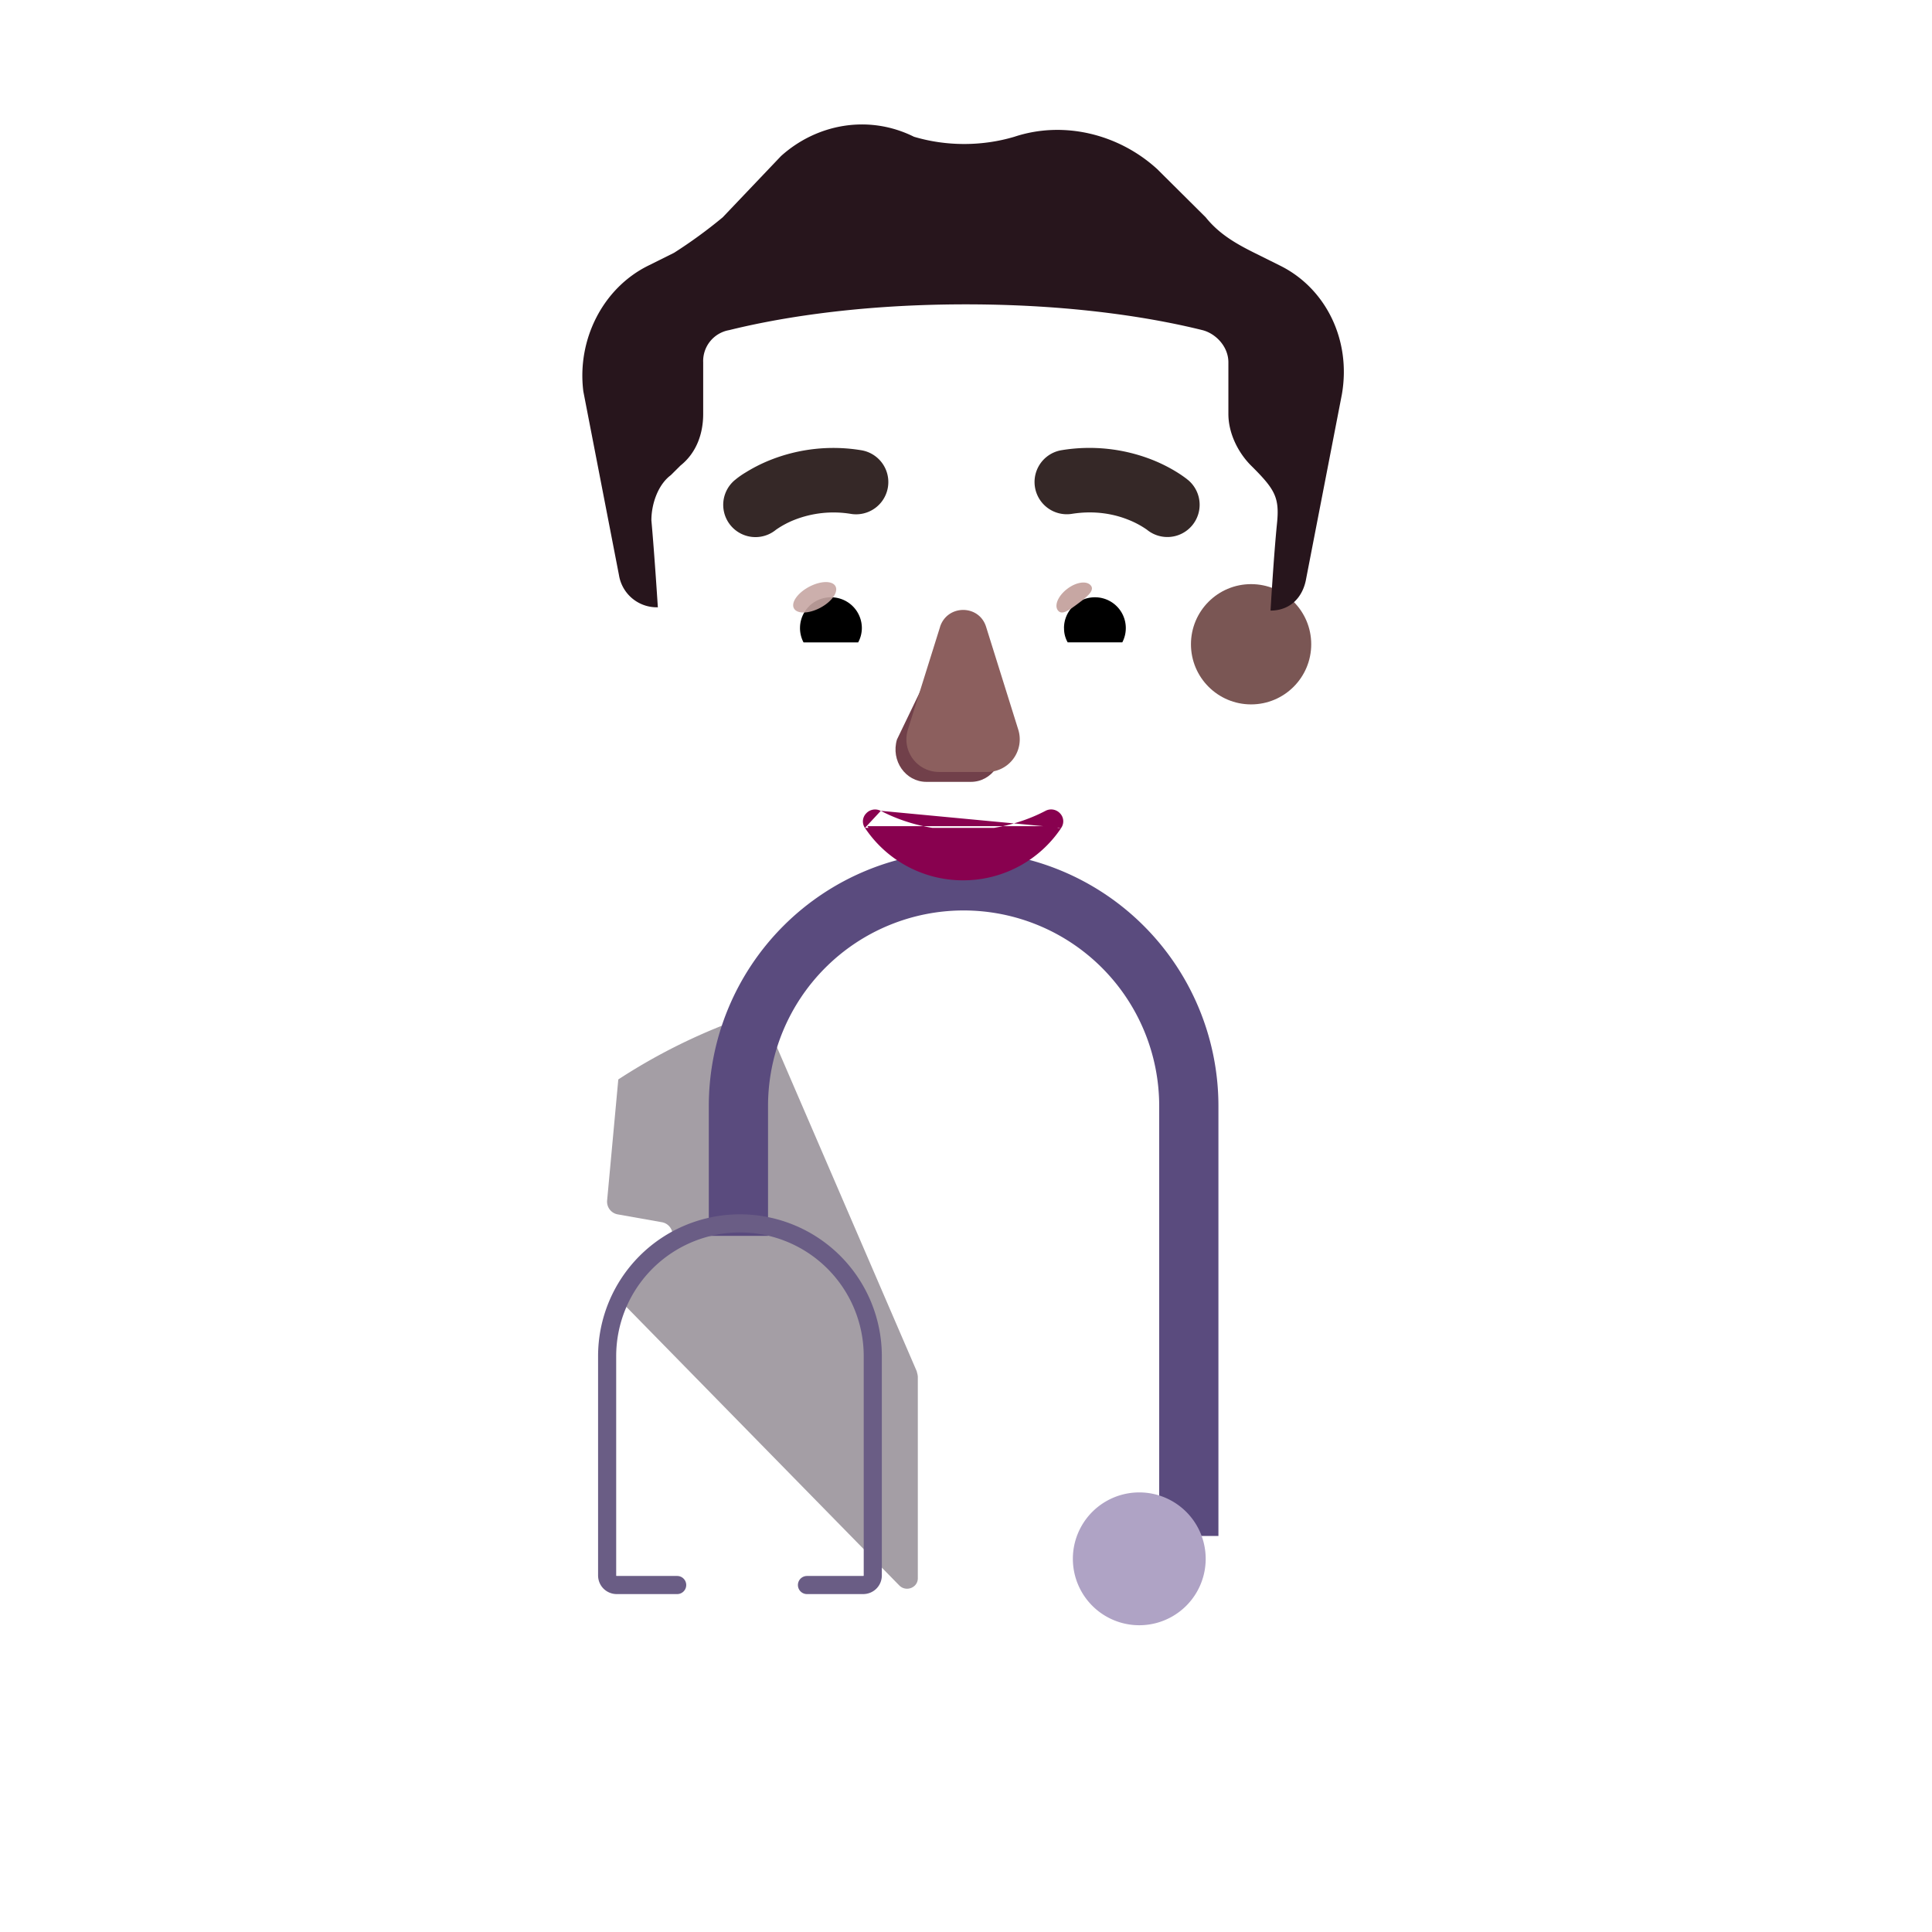 <svg xmlns="http://www.w3.org/2000/svg" width="3em" height="3em" viewBox="0 0 32 32"><g fill="none"><path fill="url(#)" d="M16.012 15.37c-2.74 0-5.3 1.06-7.21 2.84v11.75h14.38V18.18a10.54 10.54 0 0 0-7.17-2.81"/><path fill="url(#)" d="M16.012 15.37c-2.74 0-5.3 1.06-7.21 2.84v11.75h14.38V18.18a10.54 10.54 0 0 0-7.17-2.81"/><path fill="url(#)" d="M16.012 15.37c-2.74 0-5.3 1.06-7.21 2.84v11.75h14.38V18.18a10.54 10.54 0 0 0-7.17-2.81"/><path fill="url(#)" d="M16.012 15.37c-2.74 0-5.3 1.06-7.21 2.84v11.75h14.38V18.18a10.54 10.54 0 0 0-7.17-2.81"/><path fill="url(#)" d="M16.012 15.37c-2.74 0-5.3 1.06-7.21 2.84v11.75h14.38V18.18a10.54 10.54 0 0 0-7.17-2.81"/><path fill="url(#)" d="M16.012 15.37c-2.74 0-5.3 1.06-7.21 2.84v11.75h14.38V18.18a10.54 10.54 0 0 0-7.17-2.81"/><path fill="url(#)" d="M16.012 15.37c-2.74 0-5.3 1.06-7.21 2.84v11.75h14.38V18.18a10.54 10.54 0 0 0-7.17-2.81"/><path fill="url(#)" d="M16.38 15.37c.25.01.51.03.77.05c-.26-.02-.51-.04-.77-.05"/><path fill="url(#)" d="M16.05 15.37h-.04c.1 0 .19 0 .29.01c-.08-.01-.17-.01-.25-.01"/><path fill="url(#)" d="m5.952 22.73l-.03.08c-.52 1.65-.79 3.36-.79 5.09v2.06h3.67V18.21a10.56 10.56 0 0 0-2.85 4.52"/><path fill="url(#)" d="m5.952 22.73l-.03.08c-.52 1.65-.79 3.36-.79 5.09v2.06h3.67V18.21a10.56 10.56 0 0 0-2.85 4.52"/><path fill="url(#)" d="m5.952 22.73l-.03.08c-.52 1.65-.79 3.36-.79 5.09v2.06h3.67V18.21a10.56 10.56 0 0 0-2.85 4.52"/><path fill="url(#)" d="M26.852 27.93c.01-1.75-.25-3.49-.77-5.16c-.56-1.8-1.58-3.37-2.9-4.59v11.78h3.65z"/><path fill="url(#)" d="M26.852 27.93c.01-1.75-.25-3.49-.77-5.16c-.56-1.8-1.58-3.37-2.9-4.59v11.78h3.65z"/><path fill="url(#)" d="M26.852 27.93c.01-1.75-.25-3.49-.77-5.16c-.56-1.8-1.58-3.37-2.9-4.59v11.78h3.65z"/><path fill="url(#)" d="M16.518 22.474c0-.04-.01-.203 0-.243l2.663-6.291c.01-.03.03-.06.04-.08c-1.01-.32-2.08-.49-3.18-.49c-1.11 0-2.19.18-3.21.5c.01.02.03.05.04.07l2.64 6.361c.01.03.054.05.054.09l.056 3.599h.01v3.97h.79v-3.97l.078-3.415z"/><path fill="url(#)" d="M16.518 22.474c0-.04-.01-.203 0-.243l2.663-6.291c.01-.03.03-.06.04-.08c-1.01-.32-2.08-.49-3.18-.49c-1.11 0-2.19.18-3.21.5c.01.02.03.05.04.07l2.64 6.361c.01.03.054.05.054.09l.056 3.599h.01v3.97h.79v-3.97l.078-3.415z"/><path fill="url(#)" d="M16.38 15.37c.25.01.51.03.77.05c-.26-.02-.51-.04-.77-.05"/><path fill="url(#)" d="M16.05 15.37h-.04c.1 0 .19 0 .29.01c-.08-.01-.17-.01-.25-.01"/><g filter="url(#)"><path fill="#A49EA5" d="m10.232 20.114l.732.13a.213.213 0 0 1 .121.352l-.705.77a.216.216 0 0 0 .01.296l4.506 4.599c.111.111.306.037.306-.12v-3.33c0-.036-.01-.064-.019-.101l-2.54-5.888a.15.15 0 0 0-.037-.065a9.7 9.7 0 0 0-2.365 1.122l-.185 2.003a.214.214 0 0 0 .176.232"/></g><g filter="url(#)"><path fill="url(#)" d="m21.919 20.114l-.733.13a.213.213 0 0 0-.12.352l.704.77a.216.216 0 0 1-.009.296l-4.506 4.599c-.111.111-.306.037-.306-.12v-3.33c0-.036.01-.064.019-.101l2.54-5.888a.15.15 0 0 1 .037-.065c.844.27 1.641.65 2.365 1.122l.185 2.003a.214.214 0 0 1-.176.232"/></g><path fill="url(#)" d="M16.675 21.651c-.262.516-.262.941-.262 1.306v2.99c0 .17.208.26.327.13l4.818-4.96c.09-.09.09-.23.01-.32l-.754-.83a.23.23 0 0 1 .13-.38l.782-.14a.23.23 0 0 0 .189-.25l-.188-2.058a.25.25 0 0 0-.113-.187a10.5 10.5 0 0 0-2.425-1.134a.3.3 0 0 0-.04.08z"/><path fill="url(#)" d="M16.675 21.651c-.262.516-.262.941-.262 1.306v2.99c0 .17.208.26.327.13l4.818-4.96c.09-.09.09-.23.01-.32l-.754-.83a.23.23 0 0 1 .13-.38l.782-.14a.23.23 0 0 0 .189-.25l-.188-2.058a.25.25 0 0 0-.113-.187a10.5 10.5 0 0 0-2.425-1.134a.3.3 0 0 0-.04.08z"/><path fill="url(#)" d="M16.675 21.651c-.262.516-.262.941-.262 1.306v2.99c0 .17.208.26.327.13l4.818-4.96c.09-.09.09-.23.01-.32l-.754-.83a.23.23 0 0 1 .13-.38l.782-.14a.23.23 0 0 0 .189-.25l-.188-2.058a.25.25 0 0 0-.113-.187a10.5 10.5 0 0 0-2.425-1.134a.3.3 0 0 0-.04.08z"/><path fill="url(#)" d="M16.675 21.651c-.262.516-.262.941-.262 1.306v2.99c0 .17.208.26.327.13l4.818-4.96c.09-.09.09-.23.01-.32l-.754-.83a.23.23 0 0 1 .13-.38l.782-.14a.23.23 0 0 0 .189-.25l-.188-2.058a.25.25 0 0 0-.113-.187a10.5 10.5 0 0 0-2.425-1.134a.3.3 0 0 0-.04.08z"/><path fill="url(#)" d="M16.675 21.651c-.262.516-.262.941-.262 1.306v2.99c0 .17.208.26.327.13l4.818-4.96c.09-.09.09-.23.01-.32l-.754-.83a.23.23 0 0 1 .13-.38l.782-.14a.23.23 0 0 0 .189-.25l-.188-2.058a.25.25 0 0 0-.113-.187a10.5 10.5 0 0 0-2.425-1.134a.3.3 0 0 0-.04.08z"/><path fill="url(#)" d="M16.675 21.651c-.262.516-.262.941-.262 1.306v2.99c0 .17.208.26.327.13l4.818-4.96c.09-.09.09-.23.01-.32l-.754-.83a.23.23 0 0 1 .13-.38l.782-.14a.23.23 0 0 0 .189-.25l-.188-2.058a.25.25 0 0 0-.113-.187a10.5 10.5 0 0 0-2.425-1.134a.3.3 0 0 0-.04.08z"/><path fill="url(#)" d="M15.396 21.651c.262.516.262.941.262 1.306v2.99c0 .17-.208.26-.327.13l-4.818-4.96a.234.234 0 0 1-.01-.32l.754-.83c.118-.13.05-.35-.13-.38l-.783-.14a.23.23 0 0 1-.188-.25l.187-2.058a.25.25 0 0 1 .113-.187a10.5 10.5 0 0 1 2.426-1.134a.3.3 0 0 1 .04.08z"/><path fill="url(#)" d="M15.396 21.651c.262.516.262.941.262 1.306v2.99c0 .17-.208.26-.327.13l-4.818-4.96a.234.234 0 0 1-.01-.32l.754-.83c.118-.13.05-.35-.13-.38l-.783-.14a.23.23 0 0 1-.188-.25l.187-2.058a.25.25 0 0 1 .113-.187a10.5 10.5 0 0 1 2.426-1.134a.3.3 0 0 1 .04.08z"/><path fill="url(#)" d="M15.396 21.651c.262.516.262.941.262 1.306v2.99c0 .17-.208.26-.327.13l-4.818-4.96a.234.234 0 0 1-.01-.32l.754-.83c.118-.13.05-.35-.13-.38l-.783-.14a.23.23 0 0 1-.188-.25l.187-2.058a.25.25 0 0 1 .113-.187a10.5 10.5 0 0 1 2.426-1.134a.3.3 0 0 1 .04.08z"/><path fill="url(#)" d="M15.396 21.651c.262.516.262.941.262 1.306v2.99c0 .17-.208.26-.327.13l-4.818-4.96a.234.234 0 0 1-.01-.32l.754-.83c.118-.13.05-.35-.13-.38l-.783-.14a.23.23 0 0 1-.188-.25l.187-2.058a.25.25 0 0 1 .113-.187a10.5 10.5 0 0 1 2.426-1.134a.3.3 0 0 1 .04.08z"/><path fill="url(#)" d="M15.396 21.651c.262.516.262.941.262 1.306v2.99c0 .17-.208.26-.327.13l-4.818-4.96a.234.234 0 0 1-.01-.32l.754-.83c.118-.13.05-.35-.13-.38l-.783-.14a.23.23 0 0 1-.188-.25l.187-2.058a.25.25 0 0 1 .113-.187a10.5 10.5 0 0 1 2.426-1.134a.3.3 0 0 1 .04.08z"/><path fill="url(#)" d="M15.396 21.651c.262.516.262.941.262 1.306v2.99c0 .17-.208.26-.327.13l-4.818-4.96a.234.234 0 0 1-.01-.32l.754-.83c.118-.13.05-.35-.13-.38l-.783-.14a.23.23 0 0 1-.188-.25l.187-2.058a.25.25 0 0 1 .113-.187a10.5 10.5 0 0 1 2.426-1.134a.3.3 0 0 1 .04.08z"/><path fill="url(#)" d="M16.01 18.68a2.1 2.1 0 0 1-2.1-2.1V15.2h4.2v1.38a2.1 2.1 0 0 1-2.1 2.1"/><path fill="#5A4B7E" fill-rule="evenodd" d="M15.96 15.08a3.24 3.24 0 0 0-3.239 3.24v2.15h-.981v-2.15a4.22 4.22 0 0 1 8.441 0v7.12H19.2v-7.12a3.24 3.24 0 0 0-3.24-3.24" clip-rule="evenodd"/><path fill="url(#)" fill-rule="evenodd" d="M15.96 15.08a3.24 3.24 0 0 0-3.239 3.24v2.15h-.981v-2.15a4.22 4.22 0 0 1 8.441 0v7.12H19.2v-7.12a3.24 3.24 0 0 0-3.24-3.24" clip-rule="evenodd"/><path fill="url(#)" fill-rule="evenodd" d="M15.96 15.08a3.24 3.24 0 0 0-3.239 3.24v2.15h-.981v-2.15a4.22 4.22 0 0 1 8.441 0v7.12H19.2v-7.12a3.24 3.24 0 0 0-3.24-3.24" clip-rule="evenodd"/><path fill="url(#)" fill-rule="evenodd" d="M15.96 15.08a3.24 3.24 0 0 0-3.239 3.24v2.15h-.981v-2.15a4.22 4.22 0 0 1 8.441 0v7.12H19.2v-7.12a3.24 3.24 0 0 0-3.24-3.24" clip-rule="evenodd"/><path fill="url(#)" fill-rule="evenodd" d="M15.96 15.08a3.24 3.24 0 0 0-3.239 3.24v2.15h-.981v-2.15a4.22 4.22 0 0 1 8.441 0v7.12H19.2v-7.12a3.24 3.24 0 0 0-3.24-3.24" clip-rule="evenodd"/><g filter="url(#)"><path fill="#AFA3C5" d="M18.87 26.919a1.1 1.1 0 1 0 0-2.2a1.1 1.1 0 0 0 0 2.2"/></g><path fill="url(#)" d="M19.7 26.69a1.26 1.26 0 1 0 0-2.52a1.26 1.26 0 0 0 0 2.52"/><g filter="url(#)"><path fill="url(#)" d="M19.7 26.14a.71.71 0 1 0 0-1.42a.71.71 0 0 0 0 1.42"/></g><g filter="url(#)"><path fill="url(#)" fill-rule="evenodd" d="M12.23 20.82a1.71 1.71 0 0 0-1.709 1.71v3.299h.67a.49.49 0 1 1 0 .981h-1a.65.65 0 0 1-.651-.65v-3.63a2.69 2.69 0 0 1 5.381 0v3.63c0 .36-.29.65-.65.65h-.93a.49.49 0 0 1 0-.981h.599v-3.3a1.71 1.71 0 0 0-1.71-1.709" clip-rule="evenodd"/></g><g filter="url(#)"><path stroke="#6A5D85" stroke-linecap="round" stroke-linejoin="round" stroke-miterlimit="10" stroke-width=".3" d="M11.216 26.253h-1c-.09 0-.16-.07-.16-.16v-3.63a2.2 2.2 0 0 1 4.4 0v3.63c0 .09-.07.16-.16.16h-.93"/></g><path fill="url(#)" fill-rule="evenodd" d="M9.54 26.15v-2.47h.981v2.14h.25v.98h-.58a.65.65 0 0 1-.651-.65" clip-rule="evenodd"/><path fill="url(#)" fill-rule="evenodd" d="M9.54 26.15v-2.47h.981v2.14h.25v.98h-.58a.65.65 0 0 1-.651-.65" clip-rule="evenodd"/><path fill="url(#)" fill-rule="evenodd" d="M14.921 23.69v2.47c0 .36-.29.65-.65.65h-.58v-.981h.249v-2.14z" clip-rule="evenodd"/><path fill="url(#)" fill-rule="evenodd" d="M14.921 23.69v2.47c0 .36-.29.65-.65.65h-.58v-.981h.249v-2.14z" clip-rule="evenodd"/><g filter="url(#)"><circle cx="11.199" cy="10.671" r="1.671" fill="url(#)"/></g><g filter="url(#)"><circle cx="11.199" cy="10.671" r=".996" fill="url(#)"/></g><g filter="url(#)"><circle cx="20.722" cy="10.671" r="1.671" fill="url(#)"/><circle cx="20.722" cy="10.671" r="1.671" fill="url(#)"/></g><g filter="url(#)"><circle cx="20.722" cy="10.671" r=".996" fill="#7A5654"/><circle cx="20.722" cy="10.671" r=".996" fill="url(#)"/><circle cx="20.722" cy="10.671" r=".996" fill="url(#)"/></g><g filter="url(#)"><path fill="url(#)" d="m10.847 10.058l.05.001s-.054-.854-.108-1.441c0-.267.107-.587.322-.748l.161-.16c.268-.213.376-.534.376-.854v-.854a.52.52 0 0 1 .43-.534c.644-.16 1.986-.427 3.919-.427s3.275.267 3.92.427c.214.053.429.267.429.534v.854c0 .32.16.64.376.854c.502.352.47.546.43.961c-.055.534-.108 1.442-.108 1.442h.018l-.266 3.962c-.16 1.77-1.553 3.005-3.214 3.005H14.37c-1.714 0-3.053-1.234-3.213-3.005z"/><path fill="url(#)" d="m10.847 10.058l.05.001s-.054-.854-.108-1.441c0-.267.107-.587.322-.748l.161-.16c.268-.213.376-.534.376-.854v-.854a.52.52 0 0 1 .43-.534c.644-.16 1.986-.427 3.919-.427s3.275.267 3.92.427c.214.053.429.267.429.534v.854c0 .32.16.64.376.854c.502.352.47.546.43.961c-.055.534-.108 1.442-.108 1.442h.018l-.266 3.962c-.16 1.77-1.553 3.005-3.214 3.005H14.37c-1.714 0-3.053-1.234-3.213-3.005z"/><path fill="url(#)" d="m10.847 10.058l.05.001s-.054-.854-.108-1.441c0-.267.107-.587.322-.748l.161-.16c.268-.213.376-.534.376-.854v-.854a.52.52 0 0 1 .43-.534c.644-.16 1.986-.427 3.919-.427s3.275.267 3.92.427c.214.053.429.267.429.534v.854c0 .32.16.64.376.854c.502.352.47.546.43.961c-.055.534-.108 1.442-.108 1.442h.018l-.266 3.962c-.16 1.77-1.553 3.005-3.214 3.005H14.37c-1.714 0-3.053-1.234-3.213-3.005z"/></g><path fill="url(#)" d="M10.789 8.618c0-.267.107-.587.322-.748l.161-.16c.268-.213.376-.534.376-.854v-.854a.52.52 0 0 1 .43-.534c.644-.16 1.986-.427 3.919-.427s3.275.267 3.92.427c.214.053.429.267.429.534v.854c0 .32.16.64.376.854c.502.352.47.546.43.961c-.055.534-.108 1.442-.108 1.442h.018l-.266 3.962c-.16 1.77-1.553 3.005-3.214 3.005H14.37c-1.714 0-3.053-1.234-3.213-3.005c-.14-1.819-.201-3.642-.367-5.457"/><path fill="url(#)" d="M10.789 8.618c0-.267.107-.587.322-.748l.161-.16c.268-.213.376-.534.376-.854v-.854a.52.52 0 0 1 .43-.534c.644-.16 1.986-.427 3.919-.427s3.275.267 3.92.427c.214.053.429.267.429.534v.854c0 .32.16.64.376.854c.502.352.47.546.43.961c-.055.534-.108 1.442-.108 1.442h.018l-.266 3.962c-.16 1.77-1.553 3.005-3.214 3.005H14.37c-1.714 0-3.053-1.234-3.213-3.005c-.14-1.819-.201-3.642-.367-5.457"/><path fill="url(#)" d="M10.789 8.618c0-.267.107-.587.322-.748l.161-.16c.268-.213.376-.534.376-.854v-.854a.52.52 0 0 1 .43-.534c.644-.16 1.986-.427 3.919-.427s3.275.267 3.92.427c.214.053.429.267.429.534v.854c0 .32.16.64.376.854c.502.352.47.546.43.961c-.055.534-.108 1.442-.108 1.442h.018l-.266 3.962c-.16 1.77-1.553 3.005-3.214 3.005H14.37c-1.714 0-3.053-1.234-3.213-3.005c-.14-1.819-.201-3.642-.367-5.457"/><path fill="url(#)" d="M10.789 8.618c0-.267.107-.587.322-.748l.161-.16c.268-.213.376-.534.376-.854v-.854a.52.52 0 0 1 .43-.534c.644-.16 1.986-.427 3.919-.427s3.275.267 3.92.427c.214.053.429.267.429.534v.854c0 .32.16.64.376.854c.502.352.47.546.43.961c-.055.534-.108 1.442-.108 1.442h.018l-.266 3.962c-.16 1.77-1.553 3.005-3.214 3.005H14.37c-1.714 0-3.053-1.234-3.213-3.005c-.14-1.819-.201-3.642-.367-5.457"/><path fill="url(#)" d="M10.789 8.618c0-.267.107-.587.322-.748l.161-.16c.268-.213.376-.534.376-.854v-.854a.52.52 0 0 1 .43-.534c.644-.16 1.986-.427 3.919-.427s3.275.267 3.92.427c.214.053.429.267.429.534v.854c0 .32.16.64.376.854c.502.352.47.546.43.961c-.055.534-.108 1.442-.108 1.442h.018l-.266 3.962c-.16 1.77-1.553 3.005-3.214 3.005H14.37c-1.714 0-3.053-1.234-3.213-3.005c-.14-1.819-.201-3.642-.367-5.457"/><g filter="url(#)"><path fill="url(#)" d="m19.92 5.041l-3.081 1.027a1.048 1.048 0 0 0 .47 2.033l3.063-.41z"/></g><g filter="url(#)"><path fill="#27151C" d="m20.775 4.187l.43.214c.751.373 1.18 1.227 1.02 2.135l-.59 3.043c-.053.314-.261.526-.573.534h-.018s.053-.908.107-1.442c.044-.433-.032-.565-.43-.96c-.214-.214-.375-.534-.375-.855v-.854c0-.267-.215-.48-.43-.534c-.644-.16-1.986-.427-3.92-.427c-1.932 0-3.274.267-3.919.427a.52.52 0 0 0-.43.534v.854c0 .32-.107.64-.375.854l-.161.16c-.215.16-.322.481-.322.748c.053.587.107 1.441.107 1.441l-.049-.001a.634.634 0 0 1-.595-.533l-.59-3.042c-.108-.855.321-1.709 1.073-2.082l.43-.214a8 8 0 0 0 .805-.587l.966-1.015c.591-.533 1.45-.694 2.202-.32c.537.16 1.127.16 1.664 0c.806-.267 1.718-.053 2.363.534l.805.8c.215.268.483.428.805.588"/><path fill="url(#)" d="m20.775 4.187l.43.214c.751.373 1.18 1.227 1.02 2.135l-.59 3.043c-.053.314-.261.526-.573.534h-.018s.053-.908.107-1.442c.044-.433-.032-.565-.43-.96c-.214-.214-.375-.534-.375-.855v-.854c0-.267-.215-.48-.43-.534c-.644-.16-1.986-.427-3.92-.427c-1.932 0-3.274.267-3.919.427a.52.52 0 0 0-.43.534v.854c0 .32-.107.64-.375.854l-.161.16c-.215.16-.322.481-.322.748c.053.587.107 1.441.107 1.441l-.049-.001a.634.634 0 0 1-.595-.533l-.59-3.042c-.108-.855.321-1.709 1.073-2.082l.43-.214a8 8 0 0 0 .805-.587l.966-1.015c.591-.533 1.45-.694 2.202-.32c.537.16 1.127.16 1.664 0c.806-.267 1.718-.053 2.363.534l.805.8c.215.268.483.428.805.588"/><path fill="url(#)" d="m20.775 4.187l.43.214c.751.373 1.18 1.227 1.02 2.135l-.59 3.043c-.053.314-.261.526-.573.534h-.018s.053-.908.107-1.442c.044-.433-.032-.565-.43-.96c-.214-.214-.375-.534-.375-.855v-.854c0-.267-.215-.48-.43-.534c-.644-.16-1.986-.427-3.92-.427c-1.932 0-3.274.267-3.919.427a.52.52 0 0 0-.43.534v.854c0 .32-.107.64-.375.854l-.161.16c-.215.16-.322.481-.322.748c.053.587.107 1.441.107 1.441l-.049-.001a.634.634 0 0 1-.595-.533l-.59-3.042c-.108-.855.321-1.709 1.073-2.082l.43-.214a8 8 0 0 0 .805-.587l.966-1.015c.591-.533 1.45-.694 2.202-.32c.537.16 1.127.16 1.664 0c.806-.267 1.718-.053 2.363.534l.805.8c.215.268.483.428.805.588"/><path fill="url(#)" d="m20.775 4.187l.43.214c.751.373 1.18 1.227 1.02 2.135l-.59 3.043c-.053.314-.261.526-.573.534h-.018s.053-.908.107-1.442c.044-.433-.032-.565-.43-.96c-.214-.214-.375-.534-.375-.855v-.854c0-.267-.215-.48-.43-.534c-.644-.16-1.986-.427-3.92-.427c-1.932 0-3.274.267-3.919.427a.52.52 0 0 0-.43.534v.854c0 .32-.107.64-.375.854l-.161.16c-.215.16-.322.481-.322.748c.053.587.107 1.441.107 1.441l-.049-.001a.634.634 0 0 1-.595-.533l-.59-3.042c-.108-.855.321-1.709 1.073-2.082l.43-.214a8 8 0 0 0 .805-.587l.966-1.015c.591-.533 1.45-.694 2.202-.32c.537.16 1.127.16 1.664 0c.806-.267 1.718-.053 2.363.534l.805.8c.215.268.483.428.805.588"/><path fill="url(#)" d="m20.775 4.187l.43.214c.751.373 1.18 1.227 1.02 2.135l-.59 3.043c-.053.314-.261.526-.573.534h-.018s.053-.908.107-1.442c.044-.433-.032-.565-.43-.96c-.214-.214-.375-.534-.375-.855v-.854c0-.267-.215-.48-.43-.534c-.644-.16-1.986-.427-3.92-.427c-1.932 0-3.274.267-3.919.427a.52.52 0 0 0-.43.534v.854c0 .32-.107.64-.375.854l-.161.16c-.215.16-.322.481-.322.748c.053.587.107 1.441.107 1.441l-.049-.001a.634.634 0 0 1-.595-.533l-.59-3.042c-.108-.855.321-1.709 1.073-2.082l.43-.214a8 8 0 0 0 .805-.587l.966-1.015c.591-.533 1.45-.694 2.202-.32c.537.16 1.127.16 1.664 0c.806-.267 1.718-.053 2.363.534l.805.8c.215.268.483.428.805.588"/></g><g filter="url(#)"><path fill="#71404A" d="m15.676 10.549l-.82 1.701c-.103.35.142.7.488.7h.738c.346 0 .59-.355.488-.7l-.499-1.701c-.107-.377-.283-.377-.395 0"/></g><g filter="url(#)"><path fill="#8C5F5E" d="m15.57 10.385l-.533 1.701a.54.54 0 0 0 .521.7h.787a.54.54 0 0 0 .521-.7l-.532-1.7c-.114-.378-.646-.378-.765 0"/><path fill="url(#)" d="m15.57 10.385l-.533 1.701a.54.54 0 0 0 .521.7h.787a.54.54 0 0 0 .521-.7l-.532-1.7c-.114-.378-.646-.378-.765 0"/><path fill="url(#)" d="m15.57 10.385l-.533 1.701a.54.54 0 0 0 .521.7h.787a.54.54 0 0 0 .521-.7l-.532-1.7c-.114-.378-.646-.378-.765 0"/><path fill="url(#)" d="m15.57 10.385l-.533 1.701a.54.54 0 0 0 .521.7h.787a.54.54 0 0 0 .521-.7l-.532-1.7c-.114-.378-.646-.378-.765 0"/><path fill="url(#)" d="m15.57 10.385l-.533 1.701a.54.54 0 0 0 .521.7h.787a.54.54 0 0 0 .521-.7l-.532-1.7c-.114-.378-.646-.378-.765 0"/></g><path fill="url(#)" d="m15.57 10.385l-.533 1.701a.54.54 0 0 0 .521.7h.787a.54.54 0 0 0 .521-.7l-.532-1.7c-.114-.378-.646-.378-.765 0"/><path fill="#88014F" stroke="url(#)" stroke-width=".1" d="M14.589 13.43c.393.206.863.324 1.363.324c.505 0 .97-.118 1.363-.323a.2.2 0 0 1 .242.04a.19.19 0 0 1 .02.241m-2.989-.281l2.948.253m-2.948-.253a.2.2 0 0 0-.242.042a.19.19 0 0 0-.02.24m.262-.282l-.22.253m3.21.028l-.042-.028m.042.028l-.042-.028m.042.028a1.95 1.95 0 0 1-1.626.869a1.95 1.95 0 0 1-1.626-.869m3.21-.028c-.335.508-.919.847-1.584.847s-1.25-.339-1.585-.847m-.041.028l.041-.028m-.041.028l.041-.028"/><g filter="url(#)"><path fill="#352827" d="M19.675 7.948h-.001l-.002-.002l-.005-.004l-.012-.01a2 2 0 0 0-.155-.107a2.6 2.6 0 0 0-.42-.211a2.84 2.84 0 0 0-1.494-.158a.534.534 0 0 0 .167 1.055c.398-.063.717.01.934.097a1.5 1.5 0 0 1 .309.165a.534.534 0 0 0 .679-.825"/><path fill="url(#)" d="M19.675 7.948h-.001l-.002-.002l-.005-.004l-.012-.01a2 2 0 0 0-.155-.107a2.6 2.6 0 0 0-.42-.211a2.84 2.84 0 0 0-1.494-.158a.534.534 0 0 0 .167 1.055c.398-.063.717.01.934.097a1.5 1.5 0 0 1 .309.165a.534.534 0 0 0 .679-.825"/></g><g filter="url(#)"><path fill="#352827" d="m12.175 7.949l.002-.002l.005-.004l.012-.01a1.4 1.4 0 0 1 .155-.107c.1-.062.24-.14.42-.211a2.83 2.83 0 0 1 1.494-.158a.534.534 0 1 1-.167 1.055a1.77 1.77 0 0 0-.934.097a1.5 1.5 0 0 0-.309.165a.534.534 0 0 1-.68-.824"/><path fill="url(#)" d="m12.175 7.949l.002-.002l.005-.004l.012-.01a1.4 1.4 0 0 1 .155-.107c.1-.062.24-.14.42-.211a2.83 2.83 0 0 1 1.494-.158a.534.534 0 1 1-.167 1.055a1.77 1.77 0 0 0-.934.097a1.5 1.5 0 0 0-.309.165a.534.534 0 0 1-.68-.824"/></g><path fill="#fff" d="M18.342 9.239c.653 0 1.206.45 1.356 1.06a.274.274 0 0 1-.268.34h-2.233a.23.23 0 0 1-.227-.272a1.4 1.4 0 0 1 1.372-1.128"/><path fill="url(#)" d="M18.135 9.51a.893.893 0 0 1 .86 1.13H17.27a.897.897 0 0 1 .865-1.129"/><path fill="#000" d="M17.623 10.404a.51.51 0 0 1 .512-.511a.51.51 0 0 1 .454.746h-.905a.46.46 0 0 1-.06-.235"/><g filter="url(#)"><path fill="#C7A7A3" d="M18.07 9.7c.063.085-.07.189-.221.302c-.152.113-.264.192-.328.107c-.063-.085.008-.246.16-.359c.15-.113.325-.135.388-.05"/><path fill="url(#)" d="M18.07 9.7c.063.085-.07.189-.221.302c-.152.113-.264.192-.328.107c-.063-.085.008-.246.16-.359c.15-.113.325-.135.388-.05"/></g><g filter="url(#)"><path fill="url(#)" d="M18.93 10.286a.84.84 0 0 0-.231-.463l-.26.286l.117.228z"/></g><path fill="#fff" d="M13.557 9.239c-.654 0-1.206.45-1.357 1.06a.274.274 0 0 0 .269.34H14.7a.23.23 0 0 0 .228-.272a1.4 1.4 0 0 0-1.373-1.128"/><path fill="url(#)" d="M13.764 9.51a.893.893 0 0 0-.861 1.13h1.725a1 1 0 0 0 .033-.236a.9.9 0 0 0-.897-.893"/><path fill="#000" d="M14.275 10.404a.51.51 0 0 0-.511-.511a.51.51 0 0 0-.455.747h.905a.5.5 0 0 0 .061-.236"/><g filter="url(#)"><path fill="url(#)" d="M14.58 10.299c0-.289-.235-.481-.299-.54l-.288.28l.177.361z"/></g><g filter="url(#)"><ellipse cx="13.494" cy="9.893" fill="#C7A7A3" fill-opacity=".9" rx=".39" ry=".197" transform="rotate(-27.914 13.494 9.893)"/><ellipse cx="13.494" cy="9.893" fill="url(#)" rx=".39" ry=".197" transform="rotate(-27.914 13.494 9.893)"/></g><g filter="url(#)"><path stroke="url(#)" stroke-linecap="round" stroke-width=".25" d="M17.614 7.804c.43-.076 1.27-.054 1.851.398"/></g><g filter="url(#)"><path stroke="url(#)" stroke-linecap="round" stroke-width=".25" d="M12.39 8.323c.327-.29 1.042-.594 1.928-.453"/></g><g filter="url(#)"><path stroke="url(#)" stroke-linecap="round" stroke-width=".25" d="M11.415 5.855v.898c-.008.15-.07.482-.259.623"/></g><defs><radialGradient id="" cx="0" cy="0" r="1" gradientTransform="matrix(-10.8 0 0 -20.692 23.22 23.89)" gradientUnits="userSpaceOnUse"><stop stop-color="#EFEAFB"/><stop offset="1" stop-color="#D4CAE9"/></radialGradient><radialGradient id="" cx="0" cy="0" r="1" gradientTransform="rotate(-121.204 19.158 8.155)scale(16.587 16.349)" gradientUnits="userSpaceOnUse"><stop offset=".587" stop-color="#BEBAC5" stop-opacity="0"/><stop offset="1" stop-color="#BEBAC5"/></radialGradient><radialGradient id="" cx="0" cy="0" r="1" gradientTransform="rotate(77.152 -6.29 23.559)scale(3.654 4.043)" gradientUnits="userSpaceOnUse"><stop stop-color="#B2A6C7"/><stop offset="1" stop-color="#B2A6C7" stop-opacity="0"/></radialGradient><radialGradient id="" cx="0" cy="0" r="1" gradientTransform="matrix(0 -7.975 .96 0 15.992 29.96)" gradientUnits="userSpaceOnUse"><stop stop-color="#B1909E"/><stop offset="1" stop-color="#B1909E" stop-opacity="0"/></radialGradient><radialGradient id="" cx="0" cy="0" r="1" gradientTransform="matrix(3.443 .312 -.868 9.56 5.358 24.672)" gradientUnits="userSpaceOnUse"><stop stop-color="#D3D0D5"/><stop offset="1" stop-color="#C8BFD6"/></radialGradient><radialGradient id="" cx="0" cy="0" r="1" gradientTransform="rotate(107.994 -1.686 12.324)scale(6.677 7.477)" gradientUnits="userSpaceOnUse"><stop stop-color="#C4C3C3"/><stop offset="1" stop-color="#C4C3C3" stop-opacity="0"/></radialGradient><radialGradient id="" cx="0" cy="0" r="1" gradientTransform="matrix(-3.075 1.406 -3.72 -8.134 26.256 21.922)" gradientUnits="userSpaceOnUse"><stop stop-color="#FCF9FF"/><stop offset="1" stop-color="#E6DDF3"/></radialGradient><radialGradient id="" cx="0" cy="0" r="1" gradientTransform="matrix(0 11 -8.464 0 24.569 20.297)" gradientUnits="userSpaceOnUse"><stop offset=".781" stop-color="#D1C0E3" stop-opacity="0"/><stop offset=".974" stop-color="#D1C0E3"/></radialGradient><radialGradient id="" cx="0" cy="0" r="1" gradientTransform="matrix(0 5.656 -3.011 0 16.026 18.516)" gradientUnits="userSpaceOnUse"><stop offset=".398" stop-color="#3272AC"/><stop offset="1" stop-color="#0A4B92"/></radialGradient><radialGradient id="" cx="0" cy="0" r="1" gradientTransform="matrix(0 -6.531 2.861 0 16.39 30.453)" gradientUnits="userSpaceOnUse"><stop offset=".344" stop-color="#3865B8"/><stop offset="1" stop-color="#3865B8" stop-opacity="0"/></radialGradient><radialGradient id="" cx="0" cy="0" r="1" gradientTransform="matrix(0 6.188 -.846 0 19.164 18.078)" gradientUnits="userSpaceOnUse"><stop stop-color="#AA98A1"/><stop offset="1" stop-color="#DAD1E4" stop-opacity="0"/></radialGradient><radialGradient id="" cx="0" cy="0" r="1" gradientTransform="matrix(2.692 -3.051 1.042 .919 16.472 26.52)" gradientUnits="userSpaceOnUse"><stop stop-color="#B7A3CF"/><stop offset="1" stop-color="#B7A3CF" stop-opacity="0"/></radialGradient><radialGradient id="" cx="0" cy="0" r="1" gradientTransform="matrix(0 -4.844 .553 0 19.164 24.828)" gradientUnits="userSpaceOnUse"><stop stop-color="#A298B4"/><stop offset="1" stop-color="#A298B4" stop-opacity="0"/></radialGradient><radialGradient id="" cx="0" cy="0" r="1" gradientTransform="rotate(158.705 5.396 11.263)scale(3.253 6.388)" gradientUnits="userSpaceOnUse"><stop offset=".088" stop-color="#EFE1E3"/><stop offset="1" stop-color="#BDB0D0"/></radialGradient><radialGradient id="" cx="0" cy="0" r="1" gradientTransform="matrix(3.461 -9.388 7.622 2.81 10.155 24.883)" gradientUnits="userSpaceOnUse"><stop offset=".691" stop-color="#B3A299" stop-opacity="0"/><stop offset="1" stop-color="#B3A299"/></radialGradient><radialGradient id="" cx="0" cy="0" r="1" gradientTransform="matrix(.391 -2.766 2.119 .299 10.326 19.453)" gradientUnits="userSpaceOnUse"><stop stop-color="#CBC5CF"/><stop offset="1" stop-color="#BDB1AD" stop-opacity="0"/></radialGradient><radialGradient id="" cx="0" cy="0" r="1" gradientTransform="matrix(-.438 2.203 -.676 -.134 12.124 18.282)" gradientUnits="userSpaceOnUse"><stop offset=".439" stop-color="#ADA5AB"/><stop offset="1" stop-color="#ADA5AB" stop-opacity="0"/></radialGradient><radialGradient id="" cx="0" cy="0" r="1" gradientTransform="rotate(49.295 -16.974 24.234)scale(2.803 .974)" gradientUnits="userSpaceOnUse"><stop stop-color="#B5A9BF"/><stop offset="1" stop-color="#B5A9BF" stop-opacity="0"/></radialGradient><radialGradient id="" cx="0" cy="0" r="1" gradientTransform="matrix(0 -2.726 3.223 0 16.01 18.68)" gradientUnits="userSpaceOnUse"><stop offset=".243" stop-color="#5B3747"/><stop offset=".577" stop-color="#55383B"/><stop offset="1" stop-color="#3B2533"/></radialGradient><radialGradient id="" cx="0" cy="0" r="1" gradientTransform="matrix(0 1.781 -1.304 0 18.53 16.344)" gradientUnits="userSpaceOnUse"><stop offset=".123" stop-color="#552E54"/><stop offset="1" stop-color="#552E54" stop-opacity="0"/></radialGradient><radialGradient id="" cx="0" cy="0" r="1" gradientTransform="matrix(0 -3.141 .594 0 12.608 20)" gradientUnits="userSpaceOnUse"><stop stop-color="#716687"/><stop offset="1" stop-color="#716687" stop-opacity="0"/></radialGradient><radialGradient id="" cx="0" cy="0" r="1" gradientTransform="rotate(117.031 1.841 12.182)scale(1.719 1.837)" gradientUnits="userSpaceOnUse"><stop offset=".145" stop-color="#4A2657"/><stop offset="1" stop-color="#4A2657" stop-opacity="0"/></radialGradient><radialGradient id="" cx="0" cy="0" r="1" gradientTransform="rotate(121.842 3.178 18.053)scale(1.904 1.712)" gradientUnits="userSpaceOnUse"><stop offset=".213" stop-color="#49A3E6"/><stop offset="1" stop-color="#2B86DD"/></radialGradient><radialGradient id="" cx="0" cy="0" r="1" gradientTransform="matrix(.786 -.786 .52 .52 19.274 25.868)" gradientUnits="userSpaceOnUse"><stop offset=".204" stop-color="#4C7BBF"/><stop offset="1" stop-color="#2C6DBD"/></radialGradient><radialGradient id="" cx="0" cy="0" r="1" gradientTransform="matrix(0 3.5 -.281 0 10.155 23.532)" gradientUnits="userSpaceOnUse"><stop offset=".442" stop-color="#46A4E7"/><stop offset="1" stop-color="#46A4E7" stop-opacity="0"/></radialGradient><radialGradient id="" cx="0" cy="0" r="1" gradientTransform="matrix(1.757 0 0 3.074 9.528 10.671)" gradientUnits="userSpaceOnUse"><stop offset=".351" stop-color="#664249"/><stop offset="1" stop-color="#613641"/></radialGradient><radialGradient id="" cx="0" cy="0" r="1" gradientTransform="rotate(-36.06 26.531 -27.2)scale(1.024 1.168)" gradientUnits="userSpaceOnUse"><stop offset=".543" stop-color="#7C524C"/><stop offset="1" stop-color="#7C524C" stop-opacity="0"/></radialGradient><radialGradient id="" cx="0" cy="0" r="1" gradientTransform="matrix(.822 -1.512 .885 .481 20.68 11.493)" gradientUnits="userSpaceOnUse"><stop offset=".755" stop-color="#73443E" stop-opacity="0"/><stop offset=".916" stop-color="#73443E"/></radialGradient><radialGradient id="" cx="0" cy="0" r="1" gradientTransform="matrix(.26 .257 -.331 .335 20.721 10.671)" gradientUnits="userSpaceOnUse"><stop stop-color="#6C443E"/><stop offset="1" stop-color="#6C443E" stop-opacity="0"/></radialGradient><radialGradient id="" cx="0" cy="0" r="1" gradientTransform="matrix(0 -1.308 1.61 0 18.3 9.398)" gradientUnits="userSpaceOnUse"><stop stop-color="#855354"/><stop offset="1" stop-color="#855354" stop-opacity="0"/></radialGradient><radialGradient id="" cx="0" cy="0" r="1" gradientTransform="matrix(0 -1.375 1.71 0 13.738 9.532)" gradientUnits="userSpaceOnUse"><stop stop-color="#6F414D"/><stop offset="1" stop-color="#6F414D" stop-opacity="0"/></radialGradient><radialGradient id="" cx="0" cy="0" r="1" gradientTransform="matrix(0 8.855 -12.02 0 15.65 8.895)" gradientUnits="userSpaceOnUse"><stop offset=".619" stop-color="#714250" stop-opacity="0"/><stop offset="1" stop-color="#5F3E52"/></radialGradient><radialGradient id="" cx="0" cy="0" r="1" gradientTransform="rotate(-146.07 12.64 5.213)scale(2.071 1.179)" gradientUnits="userSpaceOnUse"><stop stop-color="#8B6A6B"/><stop offset="1" stop-color="#8B6A6B" stop-opacity="0"/></radialGradient><radialGradient id="" cx="0" cy="0" r="1" gradientTransform="matrix(2.594 -.545 .345 1.643 12.313 17.625)" gradientUnits="userSpaceOnUse"><stop stop-color="#8B6A6B"/><stop offset="1" stop-color="#8B6A6B" stop-opacity="0"/></radialGradient><radialGradient id="" cx="0" cy="0" r="1" gradientTransform="matrix(.799 -2.959 1.425 .385 20.301 6.56)" gradientUnits="userSpaceOnUse"><stop offset=".372" stop-color="#3D3437"/><stop offset="1" stop-color="#3D3437" stop-opacity="0"/></radialGradient><radialGradient id="" cx="0" cy="0" r="1" gradientTransform="matrix(3.828 .352 -.189 2.059 18.657 4.8)" gradientUnits="userSpaceOnUse"><stop offset=".32" stop-color="#46383D"/><stop offset="1" stop-color="#46383D" stop-opacity="0"/></radialGradient><radialGradient id="" cx="0" cy="0" r="1" gradientTransform="matrix(0 1.681 -2.603 0 15.952 2.062)" gradientUnits="userSpaceOnUse"><stop stop-color="#3E3034"/><stop offset="1" stop-color="#3E3034" stop-opacity="0"/></radialGradient><radialGradient id="" cx="0" cy="0" r="1" gradientTransform="matrix(3.077 -2.255 3.533 4.82 9.497 8.886)" gradientUnits="userSpaceOnUse"><stop stop-color="#453938"/><stop offset="1" stop-color="#453938" stop-opacity="0"/></radialGradient><radialGradient id="" cx="0" cy="0" r="1" gradientTransform="rotate(90 2 14.28)scale(.197 .633)" gradientUnits="userSpaceOnUse"><stop stop-color="#976F6A"/><stop offset="1" stop-color="#976F6A" stop-opacity="0"/></radialGradient><radialGradient id="" cx="0" cy="0" r="1" gradientTransform="matrix(.104 -.604 1.786 .309 18.397 8.585)" gradientUnits="userSpaceOnUse"><stop stop-color="#301A2D"/><stop offset="1" stop-color="#301A2D" stop-opacity="0"/></radialGradient><radialGradient id="" cx="0" cy="0" r="1" gradientTransform="rotate(-80.2 11.72 -3.572)scale(.613 1.813)" gradientUnits="userSpaceOnUse"><stop stop-color="#301A2D"/><stop offset="1" stop-color="#301A2D" stop-opacity="0"/></radialGradient><radialGradient id="" cx="0" cy="0" r="1" gradientTransform="matrix(0 .812 -1.291 0 18.133 9.988)" gradientUnits="userSpaceOnUse"><stop offset=".802" stop-color="#7D574A"/><stop offset="1" stop-color="#694B43"/><stop offset="1" stop-color="#804D49"/><stop offset="1" stop-color="#664944"/></radialGradient><radialGradient id="" cx="0" cy="0" r="1" gradientTransform="matrix(-.232 -.299 .412 -.32 17.905 10.073)" gradientUnits="userSpaceOnUse"><stop offset=".766" stop-color="#FFE6E2" stop-opacity="0"/><stop offset=".966" stop-color="#FFE6E2"/></radialGradient><radialGradient id="" cx="0" cy="0" r="1" gradientTransform="matrix(0 .812 -1.291 0 13.766 9.988)" gradientUnits="userSpaceOnUse"><stop offset=".802" stop-color="#7D574A"/><stop offset="1" stop-color="#694B43"/><stop offset="1" stop-color="#804D49"/><stop offset="1" stop-color="#664944"/></radialGradient><radialGradient id="" cx="0" cy="0" r="1" gradientTransform="rotate(-90.897 11.764 -1.53)scale(.494 .594)" gradientUnits="userSpaceOnUse"><stop offset=".766" stop-color="#FFE6E2" stop-opacity="0"/><stop offset=".966" stop-color="#FFE6E2"/></radialGradient><linearGradient id="" x1="23.335" x2="23.022" y1="24.571" y2="24.571" gradientUnits="userSpaceOnUse"><stop offset=".225" stop-color="#D4CCDC"/><stop offset="1" stop-color="#D4CCDC" stop-opacity="0"/></linearGradient><linearGradient id="" x1="8.756" x2="9.092" y1="24.571" y2="24.571" gradientUnits="userSpaceOnUse"><stop offset=".383" stop-color="#B7AFC3"/><stop offset="1" stop-color="#B7AFC3" stop-opacity="0"/></linearGradient><linearGradient id="" x1="16.202" x2="16.202" y1="30.922" y2="29.11" gradientUnits="userSpaceOnUse"><stop stop-color="#C8B7DE"/><stop offset="1" stop-color="#C8B7DE" stop-opacity="0"/></linearGradient><linearGradient id="" x1="8.841" x2="23.217" y1="15.399" y2="15.399" gradientUnits="userSpaceOnUse"><stop offset=".006" stop-color="#CCC"/><stop offset="1" stop-color="#E6E6E6"/></linearGradient><linearGradient id="" x1="8.841" x2="23.217" y1="15.369" y2="15.369" gradientUnits="userSpaceOnUse"><stop offset=".006" stop-color="#CCC"/><stop offset="1" stop-color="#E6E6E6"/></linearGradient><linearGradient id="" x1="7.02" x2="7.02" y1="30.735" y2="29.275" gradientUnits="userSpaceOnUse"><stop stop-color="#C8B7DE"/><stop offset="1" stop-color="#C8B7DE" stop-opacity="0"/></linearGradient><linearGradient id="" x1="22.692" x2="23.47" y1="25.609" y2="25.609" gradientUnits="userSpaceOnUse"><stop offset=".643" stop-color="#D4CCDC"/><stop offset="1" stop-color="#D4CCDC" stop-opacity="0"/></linearGradient><linearGradient id="" x1="8.841" x2="23.217" y1="15.399" y2="15.399" gradientUnits="userSpaceOnUse"><stop offset=".006" stop-color="#CCC"/><stop offset="1" stop-color="#E6E6E6"/></linearGradient><linearGradient id="" x1="8.841" x2="23.217" y1="15.369" y2="15.369" gradientUnits="userSpaceOnUse"><stop offset=".006" stop-color="#CCC"/><stop offset="1" stop-color="#E6E6E6"/></linearGradient><linearGradient id="" x1="16.202" x2="23.827" y1="26.953" y2="19.36" gradientUnits="userSpaceOnUse"><stop stop-color="#AD9EC2"/><stop offset="1" stop-color="#D3CFDA"/></linearGradient><linearGradient id="" x1="21.916" x2="16.8" y1="18.349" y2="23.867" gradientUnits="userSpaceOnUse"><stop stop-color="#FDF6F9"/><stop offset="1" stop-color="#BDB2D2"/></linearGradient><linearGradient id="" x1="20.07" x2="19.912" y1="15.63" y2="17.693" gradientUnits="userSpaceOnUse"><stop stop-color="#EDD8CE"/><stop offset="1" stop-color="#EDD8CE" stop-opacity="0"/></linearGradient><linearGradient id="" x1="17.608" x2="18.764" y1="18.875" y2="19.36" gradientUnits="userSpaceOnUse"><stop stop-color="#B49089"/><stop offset="1" stop-color="#DED4E6" stop-opacity="0"/></linearGradient><linearGradient id="" x1="12.296" x2="12.624" y1="23.172" y2="22.813" gradientUnits="userSpaceOnUse"><stop stop-color="#B2A6C6"/><stop offset="1" stop-color="#B2A6C6" stop-opacity="0"/></linearGradient><linearGradient id="" x1="20.335" x2="19.663" y1="23.641" y2="23.657" gradientUnits="userSpaceOnUse"><stop offset=".294" stop-color="#746992"/><stop offset="1" stop-color="#746992" stop-opacity="0"/></linearGradient><linearGradient id="" x1="12.23" x2="12.23" y1="19.839" y2="28.422" gradientUnits="userSpaceOnUse"><stop stop-color="#5D4F77"/><stop offset="1" stop-color="#553C83"/></linearGradient><linearGradient id="" x1="9.54" x2="10.434" y1="25.238" y2="25.238" gradientUnits="userSpaceOnUse"><stop stop-color="#3A97DB"/><stop offset="1" stop-color="#49A3E2"/></linearGradient><linearGradient id="" x1="13.913" x2="14.585" y1="25.248" y2="25.248" gradientUnits="userSpaceOnUse"><stop stop-color="#3A97DB"/><stop offset="1" stop-color="#49A3E2"/></linearGradient><linearGradient id="" x1="14.975" x2="14.733" y1="24.766" y2="24.766" gradientUnits="userSpaceOnUse"><stop stop-color="#3D9AD9"/><stop offset="1" stop-color="#3D9AD9" stop-opacity="0"/></linearGradient><linearGradient id="" x1="11.199" x2="10.558" y1="10.95" y2="10.95" gradientUnits="userSpaceOnUse"><stop stop-color="#553038"/><stop offset="1" stop-color="#59323C"/></linearGradient><linearGradient id="" x1="21.809" x2="20.99" y1="9.578" y2="12.117" gradientUnits="userSpaceOnUse"><stop stop-color="#96776B"/><stop offset="1" stop-color="#855A5B"/></linearGradient><linearGradient id="" x1="19.991" x2="12.348" y1="11.061" y2="12.2" gradientUnits="userSpaceOnUse"><stop stop-color="#9B6C5E"/><stop offset="1" stop-color="#744D4A"/></linearGradient><linearGradient id="" x1="10.551" x2="12.434" y1="13.759" y2="13.692" gradientUnits="userSpaceOnUse"><stop stop-color="#84615A"/><stop offset="1" stop-color="#84615A" stop-opacity="0"/></linearGradient><linearGradient id="" x1="20.821" x2="19.764" y1="12.921" y2="12.82" gradientUnits="userSpaceOnUse"><stop stop-color="#966D5F"/><stop offset="1" stop-color="#966D5F" stop-opacity="0"/></linearGradient><linearGradient id="" x1="15.42" x2="23.572" y1="8.073" y2="5.154" gradientUnits="userSpaceOnUse"><stop offset=".109" stop-color="#A47F73"/><stop offset="1" stop-color="#A27B71" stop-opacity="0"/></linearGradient><linearGradient id="" x1="15.087" x2="16.026" y1="11.72" y2="11.72" gradientUnits="userSpaceOnUse"><stop stop-color="#754E46"/><stop offset="1" stop-color="#754E46" stop-opacity="0"/></linearGradient><linearGradient id="" x1="16.891" x2="15.864" y1="12.043" y2="12.029" gradientUnits="userSpaceOnUse"><stop stop-color="#9D766B"/><stop offset="1" stop-color="#9D766B" stop-opacity="0"/></linearGradient><linearGradient id="" x1="16.146" x2="16.146" y1="12.786" y2="12.213" gradientUnits="userSpaceOnUse"><stop stop-color="#7C4559"/><stop offset="1" stop-color="#7C4559" stop-opacity="0"/></linearGradient><linearGradient id="" x1="16.078" x2="16.078" y1="12.828" y2="12.661" gradientUnits="userSpaceOnUse"><stop stop-color="#743B4A"/><stop offset="1" stop-color="#743B4A" stop-opacity="0"/></linearGradient><linearGradient id="" x1="14.914" x2="15.349" y1="14.403" y2="13.715" gradientUnits="userSpaceOnUse"><stop stop-color="#865E63"/><stop offset=".663" stop-color="#865E63" stop-opacity="0"/></linearGradient><linearGradient id="" x1="18.911" x2="18.597" y1="10.042" y2="10.236" gradientUnits="userSpaceOnUse"><stop stop-color="#B4948D"/><stop offset="1" stop-color="#B4948D" stop-opacity="0"/></linearGradient><linearGradient id="" x1="14.51" x2="14.196" y1="10.042" y2="10.236" gradientUnits="userSpaceOnUse"><stop stop-color="#B4948D"/><stop offset="1" stop-color="#B4948D" stop-opacity="0"/></linearGradient><linearGradient id="" x1="18.927" x2="18.506" y1="7.901" y2="7.041" gradientUnits="userSpaceOnUse"><stop stop-color="#483E3E"/><stop offset="1" stop-color="#483E3E" stop-opacity="0"/></linearGradient><linearGradient id="" x1="13.617" x2="12.427" y1="7.773" y2="7.274" gradientUnits="userSpaceOnUse"><stop stop-color="#483E3E"/><stop offset="1" stop-color="#483E3E" stop-opacity="0"/></linearGradient><linearGradient id="" x1="11.285" x2="11.285" y1="5.756" y2="7.915" gradientUnits="userSpaceOnUse"><stop offset=".228" stop-color="#32272D"/><stop offset="1" stop-color="#32272D" stop-opacity="0"/></linearGradient><filter id="" width="7.147" height="11.557" x="9.055" y="15.757" color-interpolation-filters="sRGB" filterUnits="userSpaceOnUse"><feFlood flood-opacity="0" result="BackgroundImageFix"/><feBlend in="SourceGraphic" in2="BackgroundImageFix" result="shape"/><feGaussianBlur result="effect1_foregroundBlur_3987_24149" stdDeviation=".5"/></filter><filter id="" width="7.147" height="11.557" x="15.949" y="15.757" color-interpolation-filters="sRGB" filterUnits="userSpaceOnUse"><feFlood flood-opacity="0" result="BackgroundImageFix"/><feBlend in="SourceGraphic" in2="BackgroundImageFix" result="shape"/><feGaussianBlur result="effect1_foregroundBlur_3987_24149" stdDeviation=".5"/></filter><filter id="" width="3.699" height="3.699" x="17.02" y="23.97" color-interpolation-filters="sRGB" filterUnits="userSpaceOnUse"><feFlood flood-opacity="0" result="BackgroundImageFix"/><feBlend in="SourceGraphic" in2="BackgroundImageFix" result="shape"/><feGaussianBlur result="effect1_foregroundBlur_3987_24149" stdDeviation=".375"/></filter><filter id="" width="1.42" height="1.42" x="18.991" y="24.72" color-interpolation-filters="sRGB" filterUnits="userSpaceOnUse"><feFlood flood-opacity="0" result="BackgroundImageFix"/><feBlend in="SourceGraphic" in2="BackgroundImageFix" result="shape"/><feColorMatrix in="SourceAlpha" result="hardAlpha" values="0 0 0 0 0 0 0 0 0 0 0 0 0 0 0 0 0 0 127 0"/><feOffset/><feGaussianBlur stdDeviation=".1"/><feComposite in2="hardAlpha" k2="-1" k3="1" operator="arithmetic"/><feColorMatrix values="0 0 0 0 0.149 0 0 0 0 0.412 0 0 0 0 0.722 0 0 0 1 0"/><feBlend in2="shape" result="effect1_innerShadow_3987_24149"/></filter><filter id="" width="5.381" height="7.171" x="9.54" y="19.639" color-interpolation-filters="sRGB" filterUnits="userSpaceOnUse"><feFlood flood-opacity="0" result="BackgroundImageFix"/><feBlend in="SourceGraphic" in2="BackgroundImageFix" result="shape"/><feColorMatrix in="SourceAlpha" result="hardAlpha" values="0 0 0 0 0 0 0 0 0 0 0 0 0 0 0 0 0 0 127 0"/><feOffset dy="-.2"/><feGaussianBlur stdDeviation=".1"/><feComposite in2="hardAlpha" k2="-1" k3="1" operator="arithmetic"/><feColorMatrix values="0 0 0 0 0.333 0 0 0 0 0.239 0 0 0 0 0.502 0 0 0 1 0"/><feBlend in2="shape" result="effect1_innerShadow_3987_24149"/></filter><filter id="" width="5.3" height="6.89" x="9.606" y="19.813" color-interpolation-filters="sRGB" filterUnits="userSpaceOnUse"><feFlood flood-opacity="0" result="BackgroundImageFix"/><feBlend in="SourceGraphic" in2="BackgroundImageFix" result="shape"/><feGaussianBlur result="effect1_foregroundBlur_3987_24149" stdDeviation=".15"/></filter><filter id="" width="3.542" height="3.342" x="9.528" y="9" color-interpolation-filters="sRGB" filterUnits="userSpaceOnUse"><feFlood flood-opacity="0" result="BackgroundImageFix"/><feBlend in="SourceGraphic" in2="BackgroundImageFix" result="shape"/><feColorMatrix in="SourceAlpha" result="hardAlpha" values="0 0 0 0 0 0 0 0 0 0 0 0 0 0 0 0 0 0 127 0"/><feOffset dx=".2"/><feGaussianBlur stdDeviation=".15"/><feComposite in2="hardAlpha" k2="-1" k3="1" operator="arithmetic"/><feColorMatrix values="0 0 0 0 0.518 0 0 0 0 0.384 0 0 0 0 0.349 0 0 0 1 0"/><feBlend in2="shape" result="effect1_innerShadow_3987_24149"/></filter><filter id="" width="2.992" height="2.992" x="9.703" y="9.175" color-interpolation-filters="sRGB" filterUnits="userSpaceOnUse"><feFlood flood-opacity="0" result="BackgroundImageFix"/><feBlend in="SourceGraphic" in2="BackgroundImageFix" result="shape"/><feGaussianBlur result="effect1_foregroundBlur_3987_24149" stdDeviation=".25"/></filter><filter id="" width="3.592" height="3.592" x="19.051" y="8.75" color-interpolation-filters="sRGB" filterUnits="userSpaceOnUse"><feFlood flood-opacity="0" result="BackgroundImageFix"/><feBlend in="SourceGraphic" in2="BackgroundImageFix" result="shape"/><feColorMatrix in="SourceAlpha" result="hardAlpha" values="0 0 0 0 0 0 0 0 0 0 0 0 0 0 0 0 0 0 127 0"/><feOffset dx=".25" dy="-.25"/><feGaussianBlur stdDeviation=".25"/><feComposite in2="hardAlpha" k2="-1" k3="1" operator="arithmetic"/><feColorMatrix values="0 0 0 0 0.482 0 0 0 0 0.278 0 0 0 0 0.373 0 0 0 1 0"/><feBlend in2="shape" result="effect1_innerShadow_3987_24149"/></filter><filter id="" width="2.992" height="2.992" x="19.226" y="9.175" color-interpolation-filters="sRGB" filterUnits="userSpaceOnUse"><feFlood flood-opacity="0" result="BackgroundImageFix"/><feBlend in="SourceGraphic" in2="BackgroundImageFix" result="shape"/><feGaussianBlur result="effect1_foregroundBlur_3987_24149" stdDeviation=".25"/></filter><filter id="" width="10.383" height="12.189" x="10.789" y="5.041" color-interpolation-filters="sRGB" filterUnits="userSpaceOnUse"><feFlood flood-opacity="0" result="BackgroundImageFix"/><feBlend in="SourceGraphic" in2="BackgroundImageFix" result="shape"/><feColorMatrix in="SourceAlpha" result="hardAlpha" values="0 0 0 0 0 0 0 0 0 0 0 0 0 0 0 0 0 0 127 0"/><feOffset dy=".15"/><feGaussianBlur stdDeviation=".125"/><feComposite in2="hardAlpha" k2="-1" k3="1" operator="arithmetic"/><feColorMatrix values="0 0 0 0 0.255 0 0 0 0 0.137 0 0 0 0 0.114 0 0 0 1 0"/><feBlend in2="shape" result="effect1_innerShadow_3987_24149"/></filter><filter id="" width="8.25" height="7.07" x="14.122" y="3.041" color-interpolation-filters="sRGB" filterUnits="userSpaceOnUse"><feFlood flood-opacity="0" result="BackgroundImageFix"/><feBlend in="SourceGraphic" in2="BackgroundImageFix" result="shape"/><feGaussianBlur result="effect1_foregroundBlur_3987_24149" stdDeviation="1"/></filter><filter id="" width="12.614" height="8.551" x="9.645" y="1.562" color-interpolation-filters="sRGB" filterUnits="userSpaceOnUse"><feFlood flood-opacity="0" result="BackgroundImageFix"/><feBlend in="SourceGraphic" in2="BackgroundImageFix" result="shape"/><feColorMatrix in="SourceAlpha" result="hardAlpha" values="0 0 0 0 0 0 0 0 0 0 0 0 0 0 0 0 0 0 127 0"/><feOffset dy="-.5"/><feGaussianBlur stdDeviation=".375"/><feComposite in2="hardAlpha" k2="-1" k3="1" operator="arithmetic"/><feColorMatrix values="0 0 0 0 0.039 0 0 0 0 0.008 0 0 0 0 0.02 0 0 0 1 0"/><feBlend in2="shape" result="effect1_innerShadow_3987_24149"/></filter><filter id="" width="3.262" height="4.184" x="14.082" y="9.516" color-interpolation-filters="sRGB" filterUnits="userSpaceOnUse"><feFlood flood-opacity="0" result="BackgroundImageFix"/><feBlend in="SourceGraphic" in2="BackgroundImageFix" result="shape"/><feGaussianBlur result="effect1_foregroundBlur_3987_24149" stdDeviation=".375"/></filter><filter id="" width="2.379" height="3.184" x="14.762" y="9.853" color-interpolation-filters="sRGB" filterUnits="userSpaceOnUse"><feFlood flood-opacity="0" result="BackgroundImageFix"/><feBlend in="SourceGraphic" in2="BackgroundImageFix" result="shape"/><feGaussianBlur result="effect1_foregroundBlur_3987_24149" stdDeviation=".125"/></filter><filter id="" width="2.982" height="1.874" x="17.135" y="7.019" color-interpolation-filters="sRGB" filterUnits="userSpaceOnUse"><feFlood flood-opacity="0" result="BackgroundImageFix"/><feBlend in="SourceGraphic" in2="BackgroundImageFix" result="shape"/><feColorMatrix in="SourceAlpha" result="hardAlpha" values="0 0 0 0 0 0 0 0 0 0 0 0 0 0 0 0 0 0 127 0"/><feOffset dx=".25" dy="-.4"/><feGaussianBlur stdDeviation=".3"/><feComposite in2="hardAlpha" k2="-1" k3="1" operator="arithmetic"/><feColorMatrix values="0 0 0 0 0.157 0 0 0 0 0.078 0 0 0 0 0.11 0 0 0 1 0"/><feBlend in2="shape" result="effect1_innerShadow_3987_24149"/></filter><filter id="" width="2.982" height="1.874" x="11.982" y="7.019" color-interpolation-filters="sRGB" filterUnits="userSpaceOnUse"><feFlood flood-opacity="0" result="BackgroundImageFix"/><feBlend in="SourceGraphic" in2="BackgroundImageFix" result="shape"/><feColorMatrix in="SourceAlpha" result="hardAlpha" values="0 0 0 0 0 0 0 0 0 0 0 0 0 0 0 0 0 0 127 0"/><feOffset dx=".25" dy="-.4"/><feGaussianBlur stdDeviation=".3"/><feComposite in2="hardAlpha" k2="-1" k3="1" operator="arithmetic"/><feColorMatrix values="0 0 0 0 0.157 0 0 0 0 0.078 0 0 0 0 0.11 0 0 0 1 0"/><feBlend in2="shape" result="effect1_innerShadow_3987_24149"/></filter><filter id="" width=".787" height=".697" x="17.398" y="9.548" color-interpolation-filters="sRGB" filterUnits="userSpaceOnUse"><feFlood flood-opacity="0" result="BackgroundImageFix"/><feBlend in="SourceGraphic" in2="BackgroundImageFix" result="shape"/><feGaussianBlur result="effect1_foregroundBlur_3987_24149" stdDeviation=".05"/></filter><filter id="" width=".892" height=".914" x="18.239" y="9.623" color-interpolation-filters="sRGB" filterUnits="userSpaceOnUse"><feFlood flood-opacity="0" result="BackgroundImageFix"/><feBlend in="SourceGraphic" in2="BackgroundImageFix" result="shape"/><feGaussianBlur result="effect1_foregroundBlur_3987_24149" stdDeviation=".1"/></filter><filter id="" width=".987" height="1.041" x="13.793" y="9.56" color-interpolation-filters="sRGB" filterUnits="userSpaceOnUse"><feFlood flood-opacity="0" result="BackgroundImageFix"/><feBlend in="SourceGraphic" in2="BackgroundImageFix" result="shape"/><feGaussianBlur result="effect1_foregroundBlur_3987_24149" stdDeviation=".1"/></filter><filter id="" width=".914" height=".705" x="13.037" y="9.54" color-interpolation-filters="sRGB" filterUnits="userSpaceOnUse"><feFlood flood-opacity="0" result="BackgroundImageFix"/><feBlend in="SourceGraphic" in2="BackgroundImageFix" result="shape"/><feGaussianBlur result="effect1_foregroundBlur_3987_24149" stdDeviation=".05"/></filter><filter id="" width="3.101" height="1.682" x="16.989" y="7.146" color-interpolation-filters="sRGB" filterUnits="userSpaceOnUse"><feFlood flood-opacity="0" result="BackgroundImageFix"/><feBlend in="SourceGraphic" in2="BackgroundImageFix" result="shape"/><feGaussianBlur result="effect1_foregroundBlur_3987_24149" stdDeviation=".25"/></filter><filter id="" width="3.179" height="1.739" x="11.764" y="7.209" color-interpolation-filters="sRGB" filterUnits="userSpaceOnUse"><feFlood flood-opacity="0" result="BackgroundImageFix"/><feBlend in="SourceGraphic" in2="BackgroundImageFix" result="shape"/><feGaussianBlur result="effect1_foregroundBlur_3987_24149" stdDeviation=".25"/></filter><filter id="" width="1.008" height="2.271" x="10.781" y="5.48" color-interpolation-filters="sRGB" filterUnits="userSpaceOnUse"><feFlood flood-opacity="0" result="BackgroundImageFix"/><feBlend in="SourceGraphic" in2="BackgroundImageFix" result="shape"/><feGaussianBlur result="effect1_foregroundBlur_3987_24149" stdDeviation=".125"/></filter></defs></g></svg>